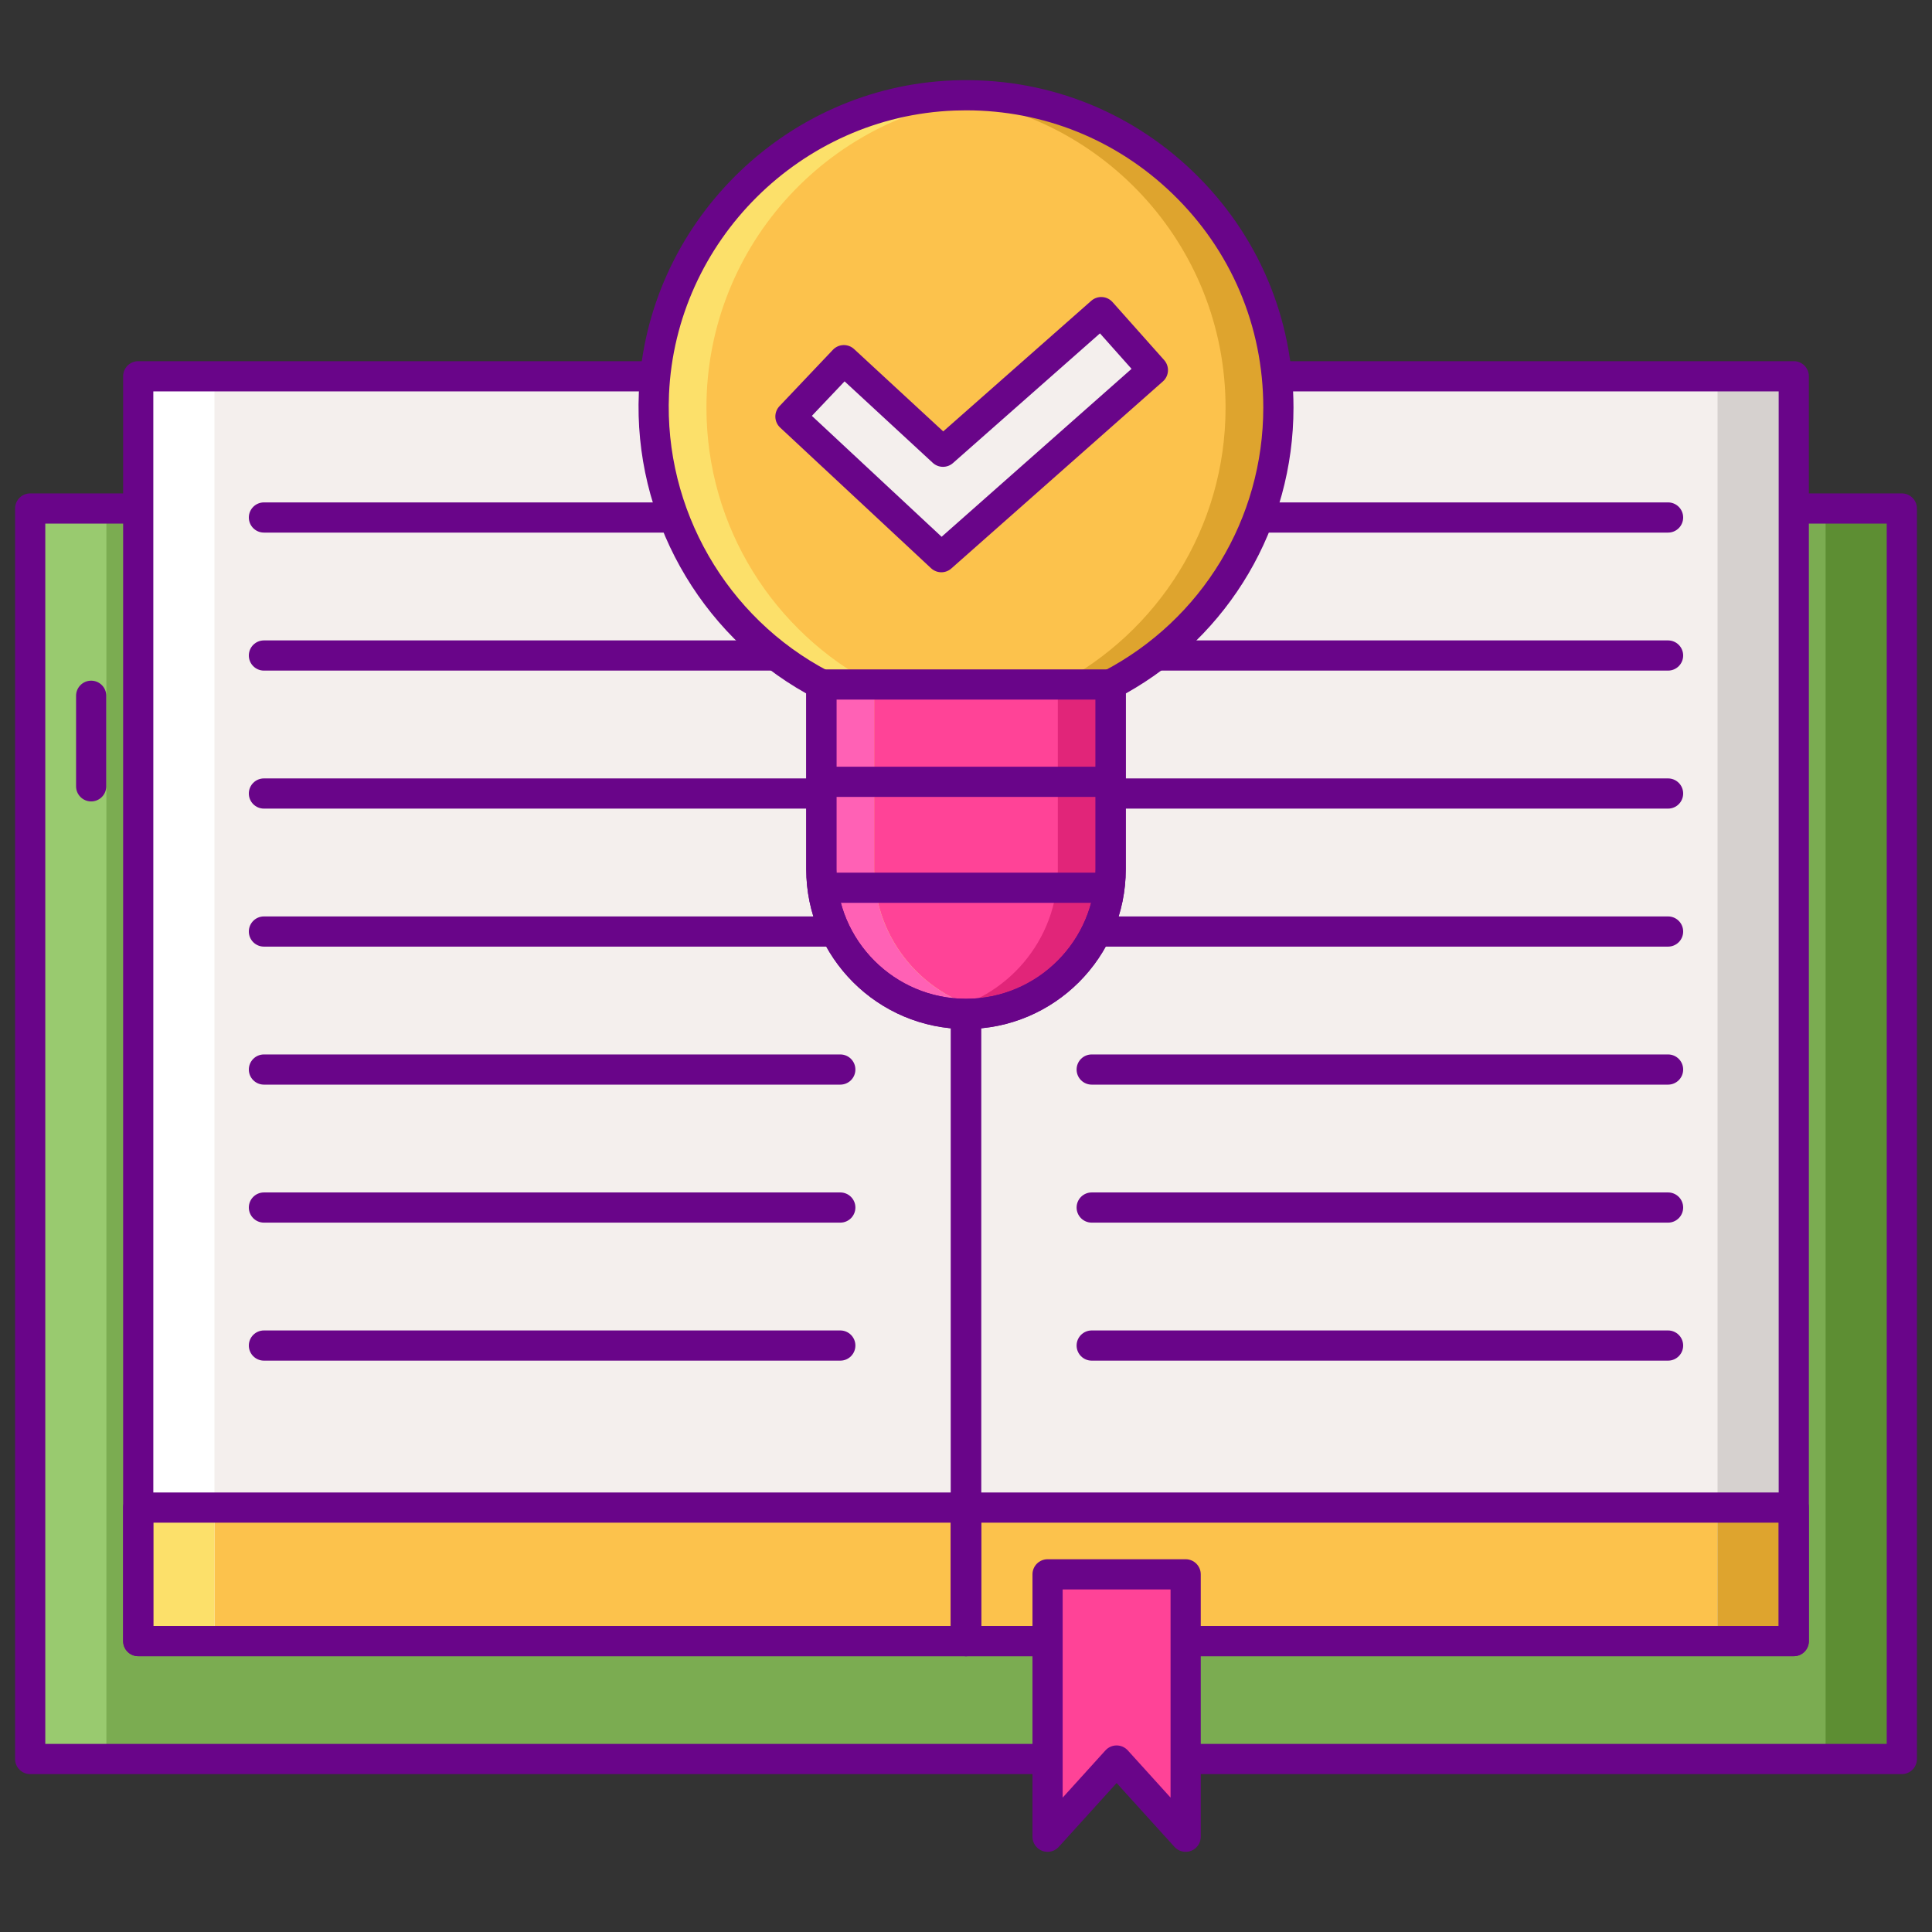 <svg id="Layer_1" enable-background="new 0 0 256 256" height="512" viewBox="0 0 256 256" width="512" xmlns="http://www.w3.org/2000/svg"><rect x="0" y="0" width="256" height="256" fill="#333333" stroke="none"/><path d="m4 67.377h248v165.702h-248z" fill="#7bac51"/><path d="m241.901 67.377h10.099v165.702h-10.099z" fill="#5d8e33"/><path d="m4 67.377h10.099v165.702h-10.099z" fill="#99ca6f"/><path d="m252 235.079h-248c-1.104 0-2-.896-2-2v-165.702c0-1.104.896-2 2-2h248c1.104 0 2 .896 2 2v165.702c0 1.105-.896 2-2 2zm-246-4h244v-161.702h-244z" fill="#690589"/><path d="m12.08 106.193c-1.104 0-2-.896-2-2v-12c0-1.104.896-2 2-2s2 .896 2 2v12c0 1.105-.896 2-2 2z" fill="#690589"/><path d="m237.684 217.456h-109.684v-157.498c0-5.578 4.522-10.099 10.099-10.099h99.584v167.597z" fill="#f4efed"/><path d="m128 217.456h-109.684v-167.597h99.584c5.578 0 10.099 4.522 10.099 10.099v157.498z" fill="#f4efed"/><path d="m18.316 199.759h109.684v17.698h-109.684z" fill="#fcc24c"/><path d="m128 199.759h109.684v17.698h-109.684z" fill="#fcc24c"/><path d="m227.584 49.859h10.099v167.597h-10.099z" fill="#d6d1cf"/><path d="m18.316 49.859h10.099v167.597h-10.099z" fill="#fff"/><path d="m227.584 199.759h10.099v17.698h-10.099z" fill="#dea42e"/><path d="m18.316 199.759h10.099v17.698h-10.099z" fill="#fce06a"/><path d="m128 219.456h-109.684c-1.104 0-2-.896-2-2v-167.597c0-1.104.896-2 2-2h99.584c6.672 0 12.1 5.428 12.1 12.099v157.498c0 1.105-.896 2-2 2zm-107.684-4h105.684v-155.498c0-4.466-3.633-8.099-8.1-8.099h-97.584z" fill="#690589"/><path d="m237.684 219.456h-109.684c-1.104 0-2-.896-2-2v-157.498c0-6.671 5.428-12.099 12.1-12.099h99.584c1.104 0 2 .896 2 2v167.597c0 1.105-.896 2-2 2zm-107.684-4h105.684v-163.597h-97.584c-4.466 0-8.1 3.633-8.1 8.099z" fill="#690589"/><path d="m128 219.456h-109.684c-1.104 0-2-.896-2-2v-17.697c0-1.104.896-2 2-2h109.684c1.104 0 2 .896 2 2v17.697c0 1.105-.896 2-2 2zm-107.684-4h105.684v-13.697h-105.684z" fill="#690589"/><path d="m237.684 219.456h-109.684c-1.104 0-2-.896-2-2v-17.697c0-1.104.896-2 2-2h109.684c1.104 0 2 .896 2 2v17.697c0 1.105-.896 2-2 2zm-107.684-4h105.684v-13.697h-105.684z" fill="#690589"/><path d="m157.106 243.38-9.149-10.1-9.149 10.1v-34.773h18.298z" fill="#ff4397"/><g fill="#690589"><path d="m138.808 245.38c-.241 0-.485-.044-.719-.134-.771-.298-1.28-1.039-1.28-1.866v-34.772c0-1.104.896-2 2-2h18.298c1.104 0 2 .896 2 2v34.772c0 .827-.509 1.568-1.28 1.866-.772.296-1.647.089-2.202-.523l-7.667-8.464-7.667 8.464c-.387.426-.929.657-1.483.657zm9.149-14.1c.564 0 1.103.238 1.482.657l5.667 6.256v-27.586h-14.298v27.586l5.667-6.256c.379-.418.917-.657 1.482-.657z"/><path d="m221.028 70.571h-76.372c-1.104 0-2-.896-2-2s.896-2 2-2h76.372c1.104 0 2 .896 2 2s-.896 2-2 2z"/><path d="m221.028 88.858h-76.372c-1.104 0-2-.896-2-2s.896-2 2-2h76.372c1.104 0 2 .896 2 2s-.896 2-2 2z"/><path d="m221.028 107.145h-76.372c-1.104 0-2-.896-2-2s.896-2 2-2h76.372c1.104 0 2 .896 2 2s-.896 2-2 2z"/><path d="m221.028 125.432h-76.372c-1.104 0-2-.896-2-2s.896-2 2-2h76.372c1.104 0 2 .896 2 2s-.896 2-2 2z"/><path d="m221.028 143.719h-76.372c-1.104 0-2-.896-2-2s.896-2 2-2h76.372c1.104 0 2 .896 2 2s-.896 2-2 2z"/><path d="m221.028 162.005h-76.372c-1.104 0-2-.896-2-2s.896-2 2-2h76.372c1.104 0 2 .896 2 2s-.896 2-2 2z"/><path d="m221.028 180.292h-76.372c-1.104 0-2-.896-2-2s.896-2 2-2h76.372c1.104 0 2 .896 2 2s-.896 2-2 2z"/><path d="m111.344 70.571h-76.372c-1.104 0-2-.896-2-2s.896-2 2-2h76.372c1.104 0 2 .896 2 2s-.895 2-2 2z"/><path d="m111.344 88.858h-76.372c-1.104 0-2-.896-2-2s.896-2 2-2h76.372c1.104 0 2 .896 2 2s-.895 2-2 2z"/><path d="m111.344 107.145h-76.372c-1.104 0-2-.896-2-2s.896-2 2-2h76.372c1.104 0 2 .896 2 2s-.895 2-2 2z"/><path d="m111.344 125.432h-76.372c-1.104 0-2-.896-2-2s.896-2 2-2h76.372c1.104 0 2 .896 2 2s-.895 2-2 2z"/><path d="m111.344 143.719h-76.372c-1.104 0-2-.896-2-2s.896-2 2-2h76.372c1.104 0 2 .896 2 2s-.895 2-2 2z"/><path d="m111.344 162.005h-76.372c-1.104 0-2-.896-2-2s.896-2 2-2h76.372c1.104 0 2 .896 2 2s-.895 2-2 2z"/><path d="m111.344 180.292h-76.372c-1.104 0-2-.896-2-2s.896-2 2-2h76.372c1.104 0 2 .896 2 2s-.895 2-2 2z"/></g><path d="m126.384 12.651c-21.356.813-38.797 18.145-39.736 39.496-.735 16.724 8.463 31.368 22.183 38.552v24.48c0 10.587 8.582 19.169 19.169 19.169s19.169-8.582 19.169-19.169v-24.48c13.207-6.916 22.224-20.743 22.224-36.685 0-23.398-19.412-42.261-43.009-41.363z" fill="#fcc24c"/><path d="m126.384 12.651c-.654.025-1.304.066-1.95.122 21.253 1.747 37.959 19.537 37.959 41.241 0 15.941-9.017 29.769-22.224 36.685v24.48c0 9.389-6.756 17.188-15.668 18.835 1.136.21 2.303.334 3.5.334 10.587 0 19.169-8.582 19.169-19.169v-24.48c13.207-6.916 22.224-20.743 22.224-36.685-.001-23.398-19.413-42.261-43.01-41.363z" fill="#dea42e"/><path d="m108.831 115.179c0 10.587 8.582 19.169 19.169 19.169s19.169-8.582 19.169-19.169v-24.48h-38.338z" fill="#ff4397"/><path d="m140.169 115.179c0 9.389-6.756 17.188-15.668 18.835.564.104 1.136.187 1.715.244.53.049 1.066.076 1.608.081.059 0 .117.009.177.009 6.617 0 12.45-3.352 15.895-8.451 1.378-2.039 2.374-4.359 2.884-6.854.255-1.248.389-2.54.389-3.863v-24.48h-7z" fill="#e12579"/><path d="m129.616 12.651c.654.025 1.304.066 1.95.122-21.253 1.747-37.959 19.537-37.959 41.241 0 15.941 9.017 29.769 22.224 36.685v24.48c0 9.389 6.756 17.188 15.668 18.835-1.136.21-2.303.334-3.5.334-10.587 0-19.169-8.582-19.169-19.169v-24.48c-13.207-6.916-22.224-20.743-22.224-36.685.001-23.398 19.413-42.261 43.01-41.363z" fill="#fce06a"/><path d="m115.831 115.179c0 9.389 6.756 17.188 15.668 18.835-.564.104-1.136.187-1.715.244-.53.049-1.066.076-1.608.081-.059 0-.117.009-.177.009-6.617 0-12.45-3.352-15.895-8.451-1.378-2.039-2.374-4.359-2.884-6.854-.255-1.248-.389-2.54-.389-3.863v-24.48h7z" fill="#ff61b5"/><path d="m128 136.348c-11.672 0-21.169-9.496-21.169-21.169v-23.29c-14.228-7.972-22.9-23.471-22.181-39.83.983-22.367 19.281-40.555 41.658-41.406 11.925-.455 23.209 3.842 31.783 12.096 8.578 8.258 13.302 19.361 13.302 31.266 0 15.791-8.483 30.191-22.224 37.876v23.289c0 11.672-9.497 21.168-21.169 21.168zm.014-121.728c-.517 0-1.034.01-1.554.03-20.312.772-36.921 17.281-37.814 37.584-.669 15.224 7.618 29.626 21.113 36.692.659.345 1.072 1.027 1.072 1.771v24.48c0 9.467 7.702 17.169 17.169 17.169s17.169-7.702 17.169-17.169v-24.48c0-.744.413-1.427 1.072-1.771 13.047-6.832 21.152-20.209 21.152-34.913 0-10.807-4.289-20.887-12.077-28.384-7.409-7.132-17.054-11.009-27.302-11.009z" fill="#690589"/><path d="m128 136.348c-11.672 0-21.169-9.496-21.169-21.169v-24.48c0-1.104.896-2 2-2h38.338c1.104 0 2 .896 2 2v24.48c0 11.673-9.497 21.169-21.169 21.169zm-17.169-43.65v22.48c0 9.467 7.702 17.169 17.169 17.169s17.169-7.702 17.169-17.169v-22.48z" fill="#690589"/><path d="m146.353 105.593h-36.705c-1.104 0-2-.896-2-2s.896-2 2-2h36.705c1.104 0 2 .896 2 2s-.896 2-2 2z" fill="#690589"/><path d="m146.353 119.629h-36.705c-1.104 0-2-.896-2-2s.896-2 2-2h36.705c1.104 0 2 .896 2 2s-.896 2-2 2z" fill="#690589"/><path d="m124.733 73.828-19.995-18.635 7.08-7.468 13.134 12.132 20.97-18.5 6.842 7.686z" fill="#f4efed"/><path d="m124.733 75.828c-.49 0-.98-.18-1.364-.537l-19.996-18.636c-.39-.363-.619-.868-.635-1.401s.181-1.051.548-1.438l7.08-7.468c.752-.792 2.004-.836 2.808-.093l11.808 10.907 19.616-17.306c.827-.728 2.085-.651 2.817.17l6.842 7.687c.354.397.535.919.503 1.449-.032.531-.273 1.027-.672 1.379l-28.031 24.784c-.377.336-.851.503-1.324.503zm-17.156-20.724 17.191 16.022 25.167-22.252-4.184-4.7-19.477 17.183c-.769.68-1.927.665-2.68-.031l-11.684-10.793z" fill="#690589"/></svg>